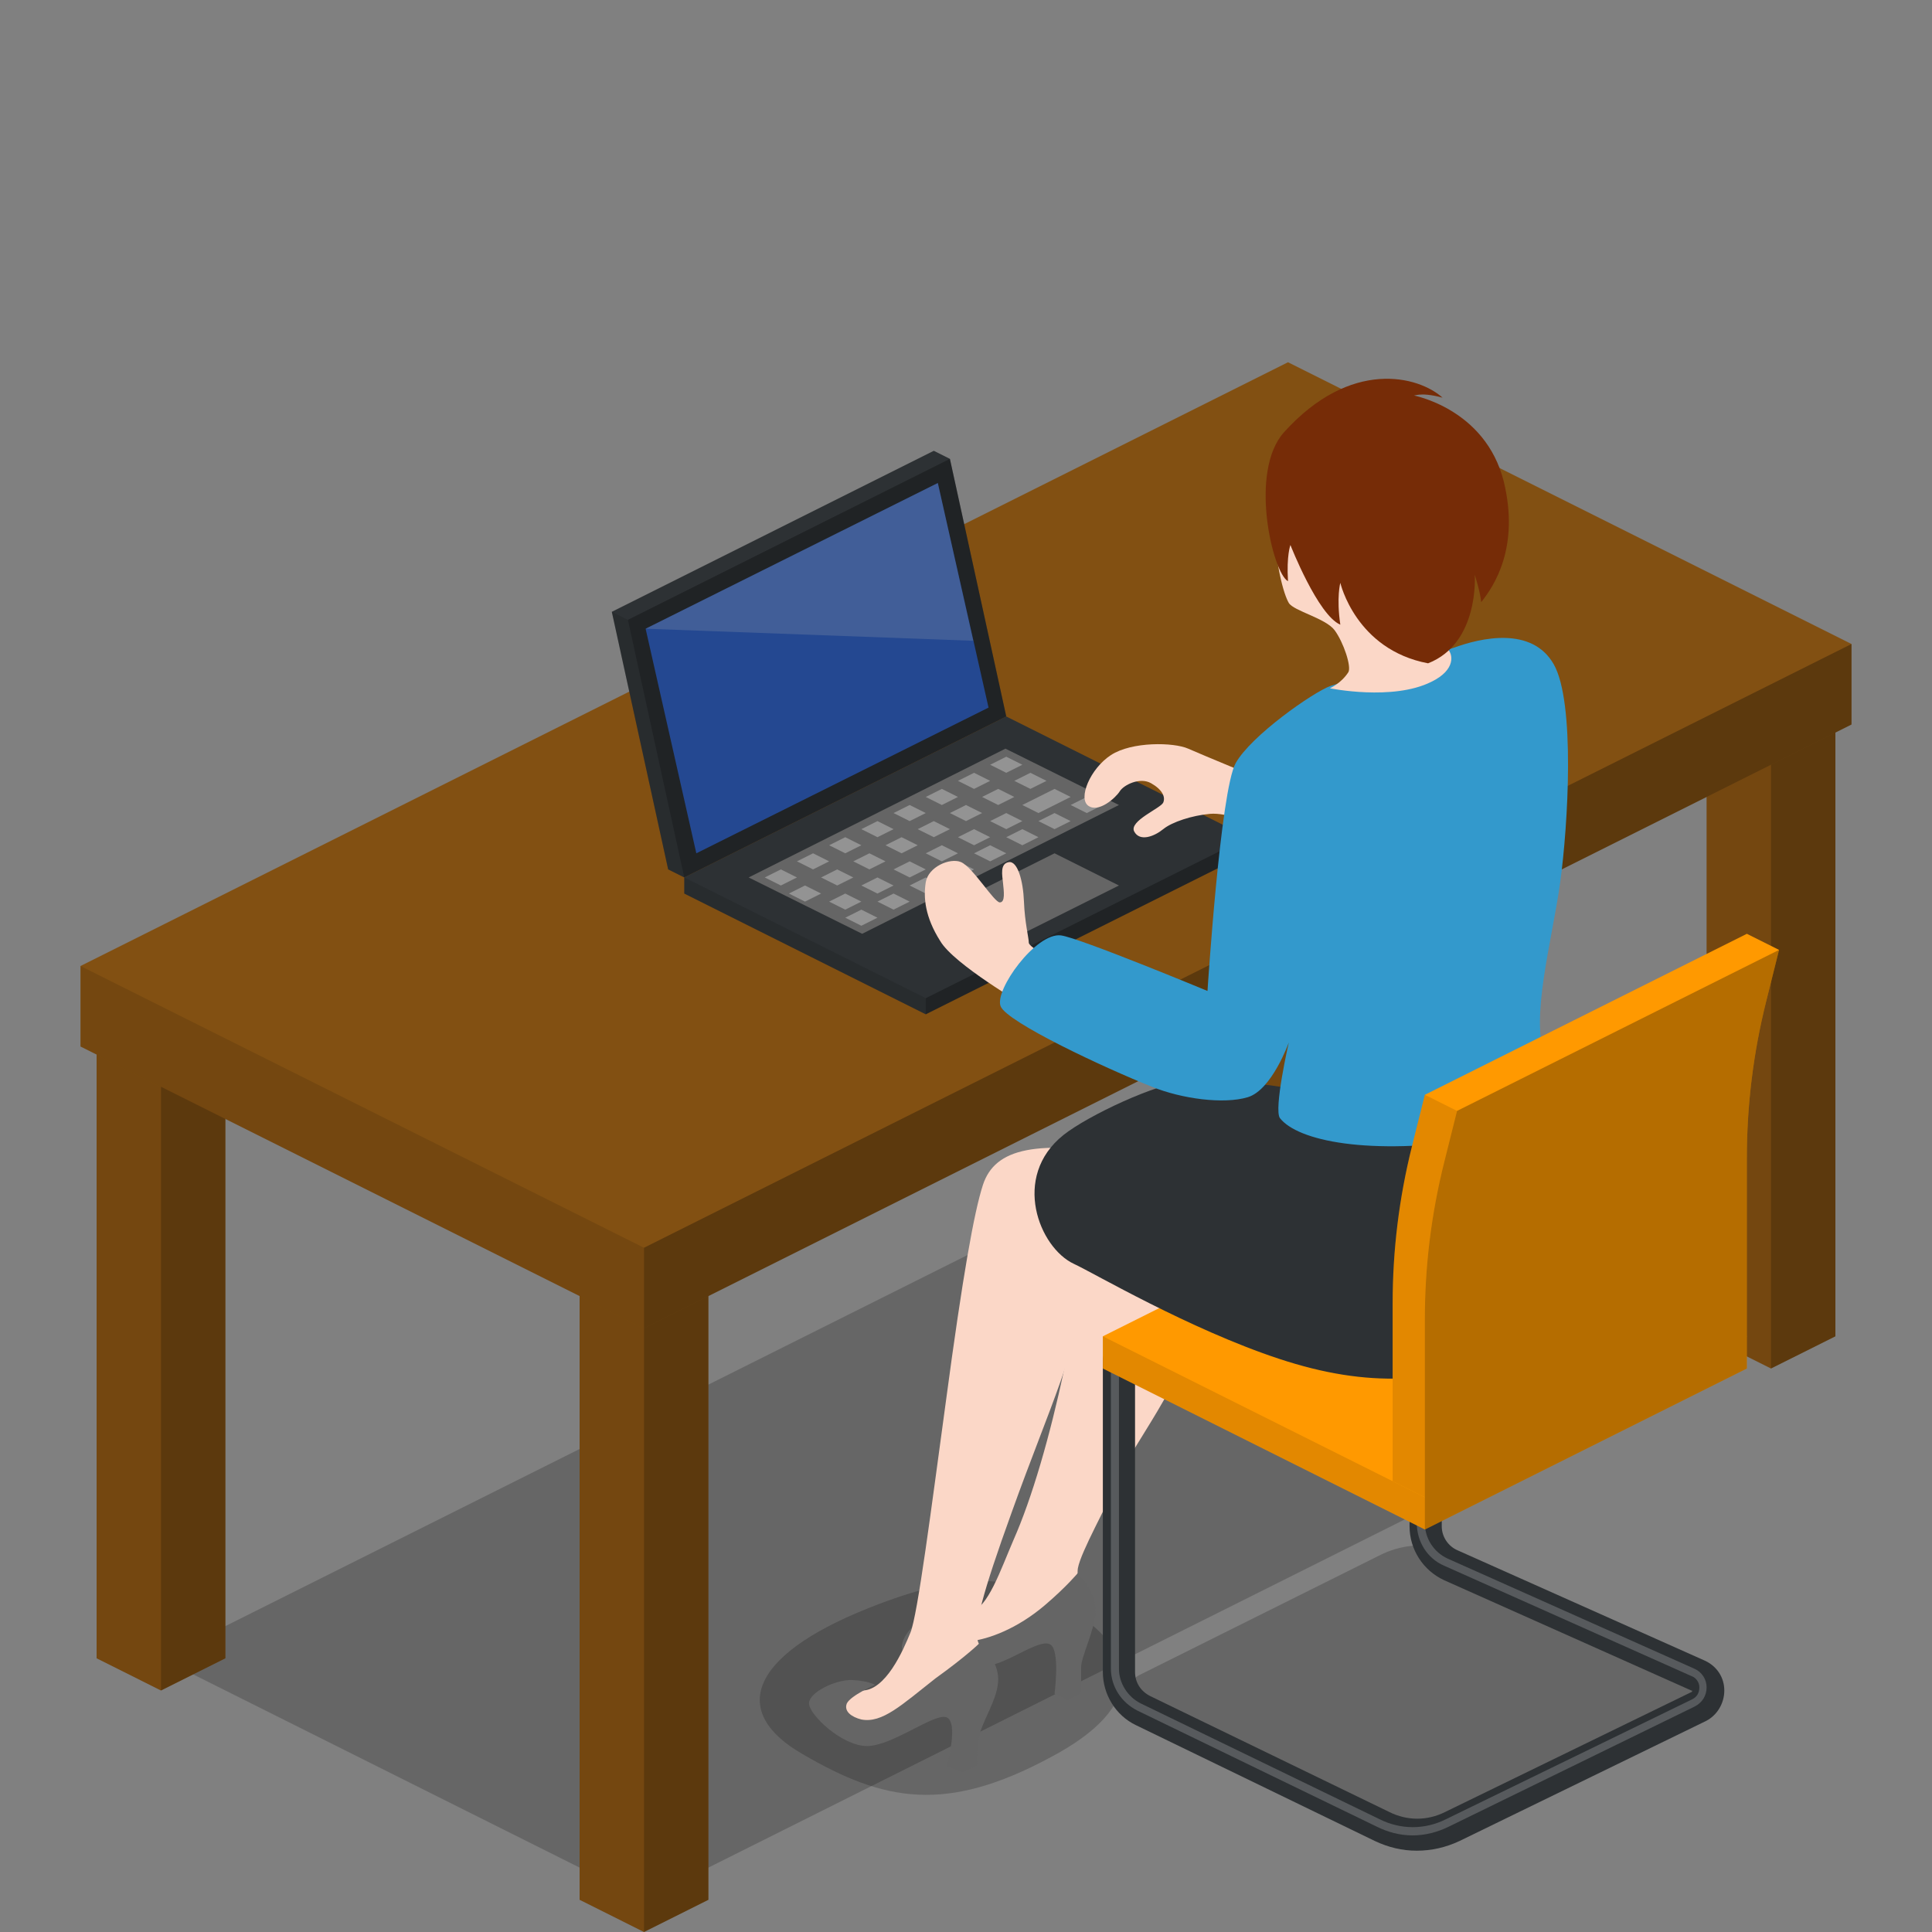 <?xml version="1.0" encoding="utf-8"?>
<!-- Generator: Adobe Illustrator 18.1.0, SVG Export Plug-In . SVG Version: 6.00 Build 0)  -->
<svg version="1.1" id="Layer_1" xmlns="http://www.w3.org/2000/svg" xmlns:xlink="http://www.w3.org/1999/xlink" x="0px" y="0px"
	 viewBox="0 0 240 240" enable-background="new 0 0 240 240" xml:space="preserve">
<rect x="0" y="0" width="240" height="240" fill="#808080" stroke="none"/>
<g>
	<polygon opacity="0.2" points="20,206 80,236 220,166 160,136 	"/>
	<g>
		<g>
			<polygon fill="#825012" points="212,85 212,166 220,170 228,166 228,85 220,81 			"/>
			<polygon opacity="0.11" points="220,170 212,166 212,85 220,89 			"/>
			<polygon opacity="0.29" points="220,170 228,166 228,85 220,89 			"/>
		</g>
	</g>
	<g>
		<g>
			<polygon fill="#825012" points="152,55 152,136 160,140 168,136 168,55 160,51 			"/>
			<polygon opacity="0.11" points="160,140 152,136 152,55 160,59 			"/>
			<polygon opacity="0.29" points="160,140 168,136 168,55 160,59 			"/>
		</g>
	</g>
	<g>
		<g>
			<polygon fill="#825012" points="72,155 72,236 80,240 88,236 88,155 80,151 			"/>
			<polygon opacity="0.11" points="80,240 72,236 72,155 80,159 			"/>
			<polygon opacity="0.29" points="80,240 88,236 88,155 80,159 			"/>
		</g>
	</g>
	<g>
		<g>
			<polygon fill="#825012" points="12,125 12,206 20,210 28,206 28,125 20,121 			"/>
			<polygon opacity="0.11" points="20,210 12,206 12,125 20,129 			"/>
			<polygon opacity="0.29" points="20,210 28,206 28,125 20,129 			"/>
		</g>
	</g>
	<polygon fill="#825012" points="10,120 10,130 80,165 230,90 230,80 160,45 	"/>
	<polygon opacity="0.11" points="80,165 10,130 10,120 80,155 	"/>
	<polygon opacity="0.29" points="80,165 230,90 230,80 80,155 	"/>
</g>
<g>
	<g>
		<g>
			<polygon fill="#2D3134" points="85,109 85,111 115,126 155,106 155,104 125,89 			"/>
			<polygon fill="#656565" points="93,109 124.9,93 139,100 107.1,116 			"/>
			<polygon fill="#656565" points="117,113 131,106 139,110 125,117 			"/>
			<polygon opacity="0.11" points="115,126 85,111 85,109 115,124 			"/>
			<polygon opacity="0.29" points="115,126 155,106 155,104 115,124 			"/>
			<g>
				<polygon opacity="0.3" fill="#FFFFFF" points="107,115 109,114 107,113 105,114 				"/>
				<polygon opacity="0.3" fill="#FFFFFF" points="111,113 113,112 111,111 109,112 				"/>
				<polygon opacity="0.3" fill="#FFFFFF" points="115,111 117,110 115,109 113,110 				"/>
				<polygon opacity="0.3" fill="#FFFFFF" points="119,109 121,108 119,107 117,108 				"/>
				<polygon opacity="0.3" fill="#FFFFFF" points="123,107 125,106 123,105 121,106 				"/>
				<polygon opacity="0.3" fill="#FFFFFF" points="127,105 129,104 127,103 125,104 				"/>
				<polygon opacity="0.3" fill="#FFFFFF" points="131,103 133,102 131,101 129,102 				"/>
				<polygon opacity="0.3" fill="#FFFFFF" points="135,101 137,100 135,99 133,100 				"/>
				<polygon opacity="0.3" fill="#FFFFFF" points="105,113 107,112 105,111 103,112 				"/>
				<polygon opacity="0.3" fill="#FFFFFF" points="109,111 111,110 109,109 107,110 				"/>
				<polygon opacity="0.3" fill="#FFFFFF" points="113,109 115,108 113,107 111,108 				"/>
				<polygon opacity="0.3" fill="#FFFFFF" points="117,107 119,106 117,105 115,106 				"/>
				<polygon opacity="0.3" fill="#FFFFFF" points="121,105 123,104 121,103 119,104 				"/>
				<polygon opacity="0.3" fill="#FFFFFF" points="125,103 127,102 125,101 123,102 				"/>
				<polygon opacity="0.3" fill="#FFFFFF" points="133,99 129,101 127,100 131,98 				"/>
				<polygon opacity="0.3" fill="#FFFFFF" points="100,112 102,111 100,110 98,111 				"/>
				<polygon opacity="0.3" fill="#FFFFFF" points="104,110 106,109 104,108 102,109 				"/>
				<polygon opacity="0.3" fill="#FFFFFF" points="108,108 110,107 108,106 106,107 				"/>
				<polygon opacity="0.3" fill="#FFFFFF" points="112,106 114,105 112,104 110,105 				"/>
				<polygon opacity="0.3" fill="#FFFFFF" points="116,104 118,103 116,102 114,103 				"/>
				<polygon opacity="0.3" fill="#FFFFFF" points="120,102 122,101 120,100 118,101 				"/>
				<polygon opacity="0.3" fill="#FFFFFF" points="124,100 126,99 124,98 122,99 				"/>
				<polygon opacity="0.3" fill="#FFFFFF" points="128,98 130,97 128,96 126,97 				"/>
				<polygon opacity="0.3" fill="#FFFFFF" points="97,110 99,109 97,108 95,109 				"/>
				<polygon opacity="0.3" fill="#FFFFFF" points="101,108 103,107 101,106 99,107 				"/>
				<polygon opacity="0.3" fill="#FFFFFF" points="105,106 107,105 105,104 103,105 				"/>
				<polygon opacity="0.3" fill="#FFFFFF" points="109,104 111,103 109,102 107,103 				"/>
				<polygon opacity="0.3" fill="#FFFFFF" points="113,102 115,101 113,100 111,101 				"/>
				<polygon opacity="0.3" fill="#FFFFFF" points="117,100 119,99 117,98 115,99 				"/>
				<polygon opacity="0.3" fill="#FFFFFF" points="121,98 123,97 121,96 119,97 				"/>
				<polygon opacity="0.3" fill="#FFFFFF" points="125,96 127,95 125,94 123,95 				"/>
			</g>
		</g>
	</g>
	<g>
		<g>
			<polygon fill="#2D3134" points="76,76 83,108 85,109 125,89 118,57 116,56 			"/>
			<polygon opacity="0.11" points="85,109 83,108 76,76 78,77 			"/>
			<polygon fill="#3366CC" points="80.2,78.1 116.5,60 122.8,87.9 86.5,106 			"/>
			<polygon opacity="0.2" fill="#FFFFFF" points="80.2,78.1 116.5,60 120.9,79.6 			"/>
			<polygon opacity="0.29" points="85,109 125,89 118,57 78,77 			"/>
		</g>
	</g>
</g>
<g>
	<path opacity="0.2" d="M132.5,199.6c9.2,5.6,9.9,12.4-2,18.7c-13,7-20.7,5.5-30.8-0.4c-8.9-5.1-6.9-12.1,8.1-18.1
		C119.8,195,125.9,195.6,132.5,199.6z"/>
	<g>
		<path fill="#FBD7C7" d="M167.2,142.3c0.8,3.7-15.5,13.4-17.9,20.9c-3.1,9.9-8.2,15.6-10.1,20c-1.8,4.1-4.9,9.5-5.3,11.6
			c-0.4,2.6,2.6,3.9,0.4,5.6c-1.8,1.4-1-0.6-10.1,2.7c-12.1,4.5-9.6-1.8-3.6-2.9c2.1-0.4,3.7-5.2,5.3-8.9c2.3-5.2,4.5-12.8,6.3-21.2
			c2.7-13,4.1-19.3,5.6-25c1.7-6.3,6.6-5.7,11.6-5.9C155,139,166.4,138.6,167.2,142.3z"/>
		<path fill="#656565" d="M133.9,195.4c0,0,2.3,2.5,2.2,4.8c-0.1,2.3-1.8,5.6-1.8,6.9c0,1.3,0,3.2,0,3.2l-1.7,0.9l-1.6-0.8
			c0,0,0.7-5.3-0.5-6.1c-1.2-0.8-4.7,1.9-7.2,2.5s-8.2-0.1-10.3-0.9s-0.4-3.6,1.5-4.7c2.6-1.4,6.6-1.1,6.6-1.1s-1.3,0.4-2.8,1.9
			c-2.7,2.7,4.7,3.2,11.5-2.6C132.5,197.1,133.9,195.4,133.9,195.4z"/>
	</g>
	<path opacity="0.2" d="M141.6,213.2l29,14.5c3.7,1.9,8.1,1.9,11.8,0l29-14.5c2.1-1.1,2.1-4,0-5.1l-30.1-15c-3-1.5-6.6-1.5-9.7,0
		l-30.1,15C139.5,209.2,139.5,212.2,141.6,213.2z"/>
	<path fill="#2D3134" d="M176,229.9c-1.8,0-3.5-0.4-5.2-1.2l-29.7-14.4c-2.5-1.2-4.1-3.8-4.1-6.6V169c0-1.1,0.9-2,2-2s2,0.9,2,2
		v38.7c0,1.3,0.7,2.4,1.9,3l29.7,14.4c2.2,1.1,4.7,1.1,6.9,0l30.6-14.9c0,0,0.1,0,0.1-0.1c0-0.1,0-0.1-0.1-0.1l-30.7-13.7
		c-2.6-1.2-4.3-3.8-4.3-6.7V185c0-1.1,0.9-2,2-2s2,0.9,2,2v4.6c0,1.3,0.8,2.5,2,3l30.7,13.7c1.5,0.7,2.4,2.1,2.4,3.7
		c0,1.6-0.9,3.1-2.3,3.8l-30.6,14.9C179.6,229.5,177.8,229.9,176,229.9z"/>
	<path opacity="0.2" fill="#FFFFFF" d="M175.5,228c-1.6,0-3.1-0.4-4.5-1.1l-29.7-14.4c-2-1-3.3-3-3.3-5.2v-38.7
		c0-0.3,0.2-0.5,0.5-0.5s0.5,0.2,0.5,0.5v38.7c0,1.8,1.1,3.5,2.7,4.3l29.7,14.4c2.6,1.3,5.6,1.3,8.2,0l30.6-14.9
		c0.6-0.3,0.9-0.8,0.9-1.5c0-0.6-0.4-1.2-1-1.4l-30.7-13.7c-2.1-0.9-3.4-3-3.4-5.3v-4.6c0-0.3,0.2-0.5,0.5-0.5s0.5,0.2,0.5,0.5v4.6
		c0,1.9,1.1,3.6,2.8,4.4l30.7,13.7c0.9,0.4,1.5,1.3,1.5,2.3s-0.5,1.9-1.5,2.4L180,226.9C178.6,227.6,177,228,175.5,228z"/>
	<g>
		<g>
			<polygon fill="#FF9900" points="137,166 137,170 177,190 217,170 217,166 177,146 			"/>
			<polygon opacity="0.11" points="177,190 137,170 137,166 177,186 			"/>
		</g>
	</g>
	<path fill="#FBD7C7" d="M156.7,96.8c0,0-7.3-3-9.1-3.8s-7-0.9-9.6,0.8s-4.1,5.4-2.8,6.3s3.4-1,3.9-1.8s2.5-1.8,3.9-1
		s1.8,1.7,1.5,2.4s-4.3,2.3-3.6,3.6s2.5,0.6,3.6-0.3s3.6-1.7,5.8-1.9s5.5,1.3,5.5,1.3L156.7,96.8z"/>
	<path fill="#FBD7C7" d="M131.3,119.5c0,0-3.5-1.8-3.5-2.4s-0.5-2.5-0.6-5.1s-0.8-5.1-1.9-4.9s-0.8,1.6-0.7,2.6s0.3,2.4-0.4,2.4
		s-3.3-4.3-4.8-5c-1.4-0.6-4.1,0.6-4.4,2.5s-0.1,4.3,1.8,7.3c1.7,2.9,10.5,8,10.5,8L131.3,119.5z"/>
	<g>
		<path fill="#FBD7C7" d="M135,158.3c-1,9.3-4.6,16.4-9.3,29.5c-3.8,10.5-4.6,14-4.3,15.8c0.4,2,2.9,2.4,1.3,4.8
			c-2.2,3.2-8.3,3.6-11,4.9c-3.2,1.5-7.2,2-8.1,0.4c-0.9-1.5-0.2-3.9,3.4-3.7c3,0.1,5.2-5,6.1-7.2c0.9-2.2,2.6-15.5,4.4-28.7
			c2.1-15.7,3.5-23.5,4.6-26.9c1.5-4.6,6.7-5.7,18.7-3.6C151,145.2,135.6,151.8,135,158.3z"/>
		<path fill="#656565" d="M121.7,204.1c0,0,2.3,2,2.3,4.5c0,2.5-2.1,5.3-2.4,7.3c-0.3,2-0.2,3.4-0.2,3.4l-1.9,0.9l-1.9-0.8
			c0,0,1.6-5.6-0.1-6.1c-1.6-0.4-6.7,3.6-9.8,3.6s-7.2-3.9-7.2-5.3s3.4-3,5.4-2.9c2,0.1,2.8,0.6,2.8,0.6s-3,1.3-3.5,2.3
			c-0.4,1,0.6,1.7,1.8,2c2.6,0.5,5-1.8,9.2-5.1C120.1,205.7,121.7,204.1,121.7,204.1z"/>
	</g>
	<path fill="#2D3134" d="M189.5,128.5c0,0,7,11.6,8.3,17.8c1.9,8.9-0.6,18.6-9.6,21.9c-9.7,3.6-18.1,4.3-29.3,0.6
		c-11.2-3.7-23.1-10.7-25.5-11.8c-4.3-2-7.8-10.8-1.3-16c3-2.4,11.7-6.5,15.4-6.7c6-0.4,13.3,1,13.3,1l0.8-1.2L189.5,128.5z"/>
	<path fill="#3399CC" d="M180.5,80.5c3.5-1.3,9.8-2.7,12.5,2c2.7,4.7,1.8,20,0.8,27.2s-3.8,17-1.8,21.7c2,4.7,3.5,5.8,3.5,5.8
		s-4.4,3.3-11.7,4.3c-13.9,2.1-22.6,0.2-24.8-2.6c-0.8-1.1,1.1-9.4,1.1-9.4s-2.1,5.9-5.1,6.8s-8.2,0.2-11.9-1.3
		c-5.8-2.3-18-8-18.8-10s4.4-9.2,7.5-8.8c2.3,0.3,18.2,6.9,18.2,6.9s1.6-24.9,3.5-28.3s9.6-8.8,11.8-9.6L180.5,80.5z"/>
	<path fill="#FBD7C7" d="M162.5,52.4c-3.4,1.6-4.4,4.8-4.3,11.2c0.1,6.4,1.3,10.3,1.9,11.3c0.6,1,4.6,1.9,5.7,3.4s2.1,4.5,1.7,5.2
		c-0.9,1.4-2.3,2-2.3,2s7.8,1.6,12.6-0.8c3.1-1.5,2.7-3.5,2-4.1c-0.7-0.6-2.1-3.5-1.7-5.1c0.4-1.7,7-9,3.8-16.3
		C178.2,50.3,169.3,49,162.5,52.4z"/>
	<path fill="#762C07" d="M166.5,77.6c-2.8-1.2-6.2-9.9-6.2-9.9s-0.5,1.3-0.3,4.5c-1.9-1-4.9-13.6-0.5-18.5c8.3-9.2,16.7-7,19.7-4.3
		c-3-0.8-3.5-0.1-3.7-0.3c0,0,9,1.6,11.3,10.7c2,8.2-1.2,13-2.8,15c-0.1-1.2-0.8-3.4-0.8-3.4s0.6,8.5-5.8,11c-9-1.7-10.9-10-10.9-10
		S166,74.2,166.5,77.6z"/>
	<g>
		<path fill="#FF9900" d="M221,118l-4-2l-40,20l-1.6,6.4c-1.6,6.4-2.4,12.9-2.4,19.5V184l4,2l40-20v-22.1c0-6.6,0.8-13.1,2.4-19.5
			L221,118z"/>
		<path opacity="0.11" d="M181,138l-4-2l-1.6,6.4c-1.6,6.4-2.4,12.9-2.4,19.5V184l4,2v-22.1c0-6.6,0.8-13.1,2.4-19.5L181,138z"/>
		<path opacity="0.29" d="M181,138l-1.6,6.4c-1.6,6.4-2.4,12.9-2.4,19.5V186v4l40-20v-4v-22.1c0-6.6,0.8-13.1,2.4-19.5l1.6-6.4
			L181,138z"/>
	</g>
</g>
</svg>
